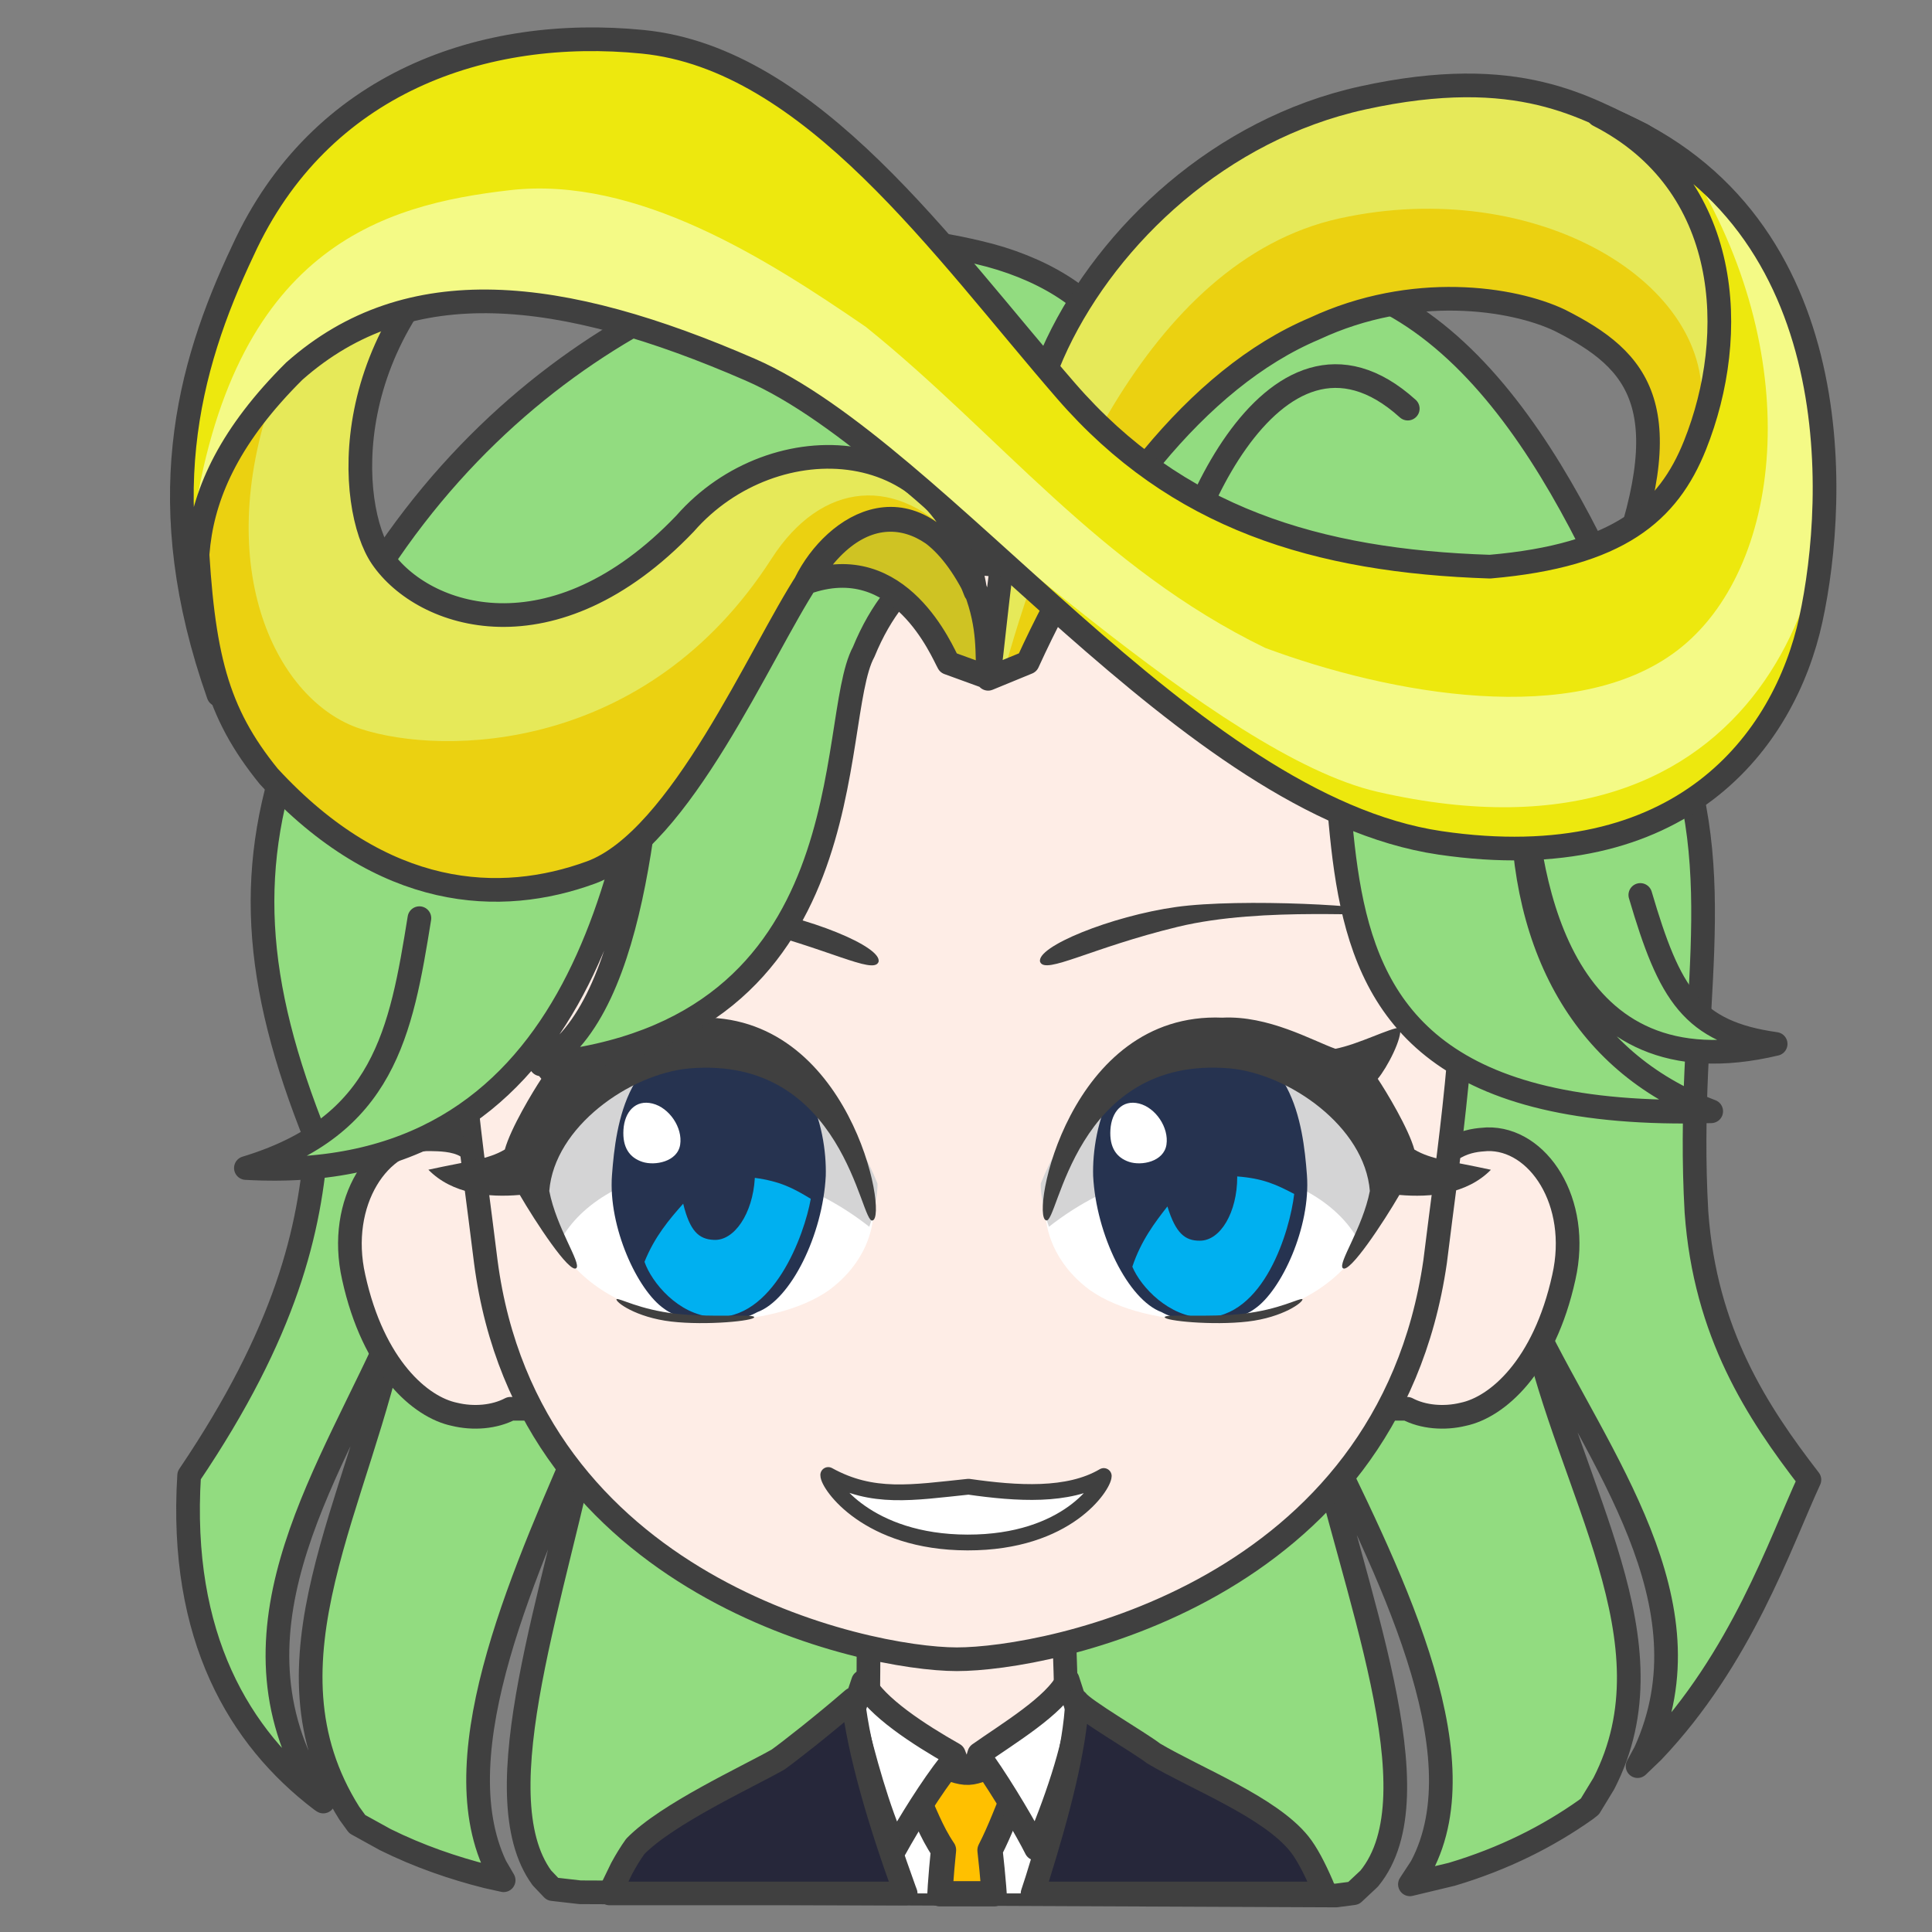<svg width="2805" height="2805" xmlns="http://www.w3.org/2000/svg" xmlns:xlink="http://www.w3.org/1999/xlink" xml:space="preserve" overflow="hidden"><rect width="100%" height="100%" fill="#808080" stroke="none"/><g transform="translate(-833 -936)"><path d="M2117.1 1288.09C2170.66 1283.48 2218.9 1294.5 2253.3 1302.46 2345.05 1323.7 2417.28 1369.01 2448.81 1424.34 2493.34 1366.23 2635.73 1313.51 2743.65 1338.03 3019.52 1386.9 3164.81 1758.88 3256.87 1985.15 3348.94 2211.42 3279.21 2400.08 3296.02 2695.67 3308.64 2871.49 3384.32 2986.36 3460 3084.43 3417.23 3177.22 3361.27 3343.77 3232.66 3478.95L3210.54 3500.17 3221.56 3479.9C3320.42 3262.89 3154.32 3054.11 3058.71 2857.58 3112.41 3101.93 3267.53 3318.73 3161.58 3525.39L3141.32 3558.7 3135.51 3563.28C3080.91 3601.96 3016.76 3634.56 2940.87 3657.19L2880 3671.8 2896.57 3646.5C2985.55 3479.75 2845.61 3211.19 2743.17 3000.61 2796.87 3244.97 2921.05 3541.37 2820.89 3663.45L2798.26 3684.64 2772.79 3688 1675.18 3683.32 1635.27 3678.75 1619.78 3662.47C1530.55 3540.39 1641.18 3243.99 1689.02 2999.64 1597.76 3210.21 1473.09 3478.77 1552.36 3645.52L1564.22 3665.85 1539.62 3660.4C1491.24 3648.22 1440.91 3630.94 1392.4 3606.89L1351.62 3584.37 1340.17 3568.55C1201.67 3348.58 1356.65 3118.41 1407.91 2856.6 1316.65 3067.17 1153.3 3291.8 1285.42 3525.55L1302.35 3551.58 1298.94 3549.25C1180.54 3459.01 1092.95 3312.61 1107.6 3078.17 1248.53 2869.58 1283.46 2721.59 1292.57 2590.61 1199.37 2359.45 1189.22 2191.15 1262.14 1998 1444.78 1514.27 1844.41 1311.59 2117.1 1288.09Z" stroke="#404040" stroke-width="34.375" stroke-linecap="round" stroke-linejoin="round" stroke-miterlimit="10" fill="#92DC80" fill-rule="evenodd"/><path d="M100.689 0C98.84 79.836 96.894 90.206 97.677 152.663 83.972 154.528 27.834 183.216 0 194.001 30.346 293.966 148.667 378.98 237.171 377.992 325.675 377.003 449.331 272.574 478 193.222L384.282 152.667C385.065 90.208 383.117 77.408 384.519 2.429L100.689 0Z" stroke="#404040" stroke-width="34.375" stroke-linecap="round" stroke-linejoin="round" stroke-miterlimit="10" fill="#FEEDE6" fill-rule="evenodd" transform="matrix(-1 0 0 1 2478 3280)"/><path d="M2388 3415C2380.12 3511.12 2374.9 3592.77 2364.17 3673.48L2362.16 3685 2117.81 3685 2113.69 3669.47C2094.35 3590.38 2081.65 3511.79 2072 3416.72L2216.99 3495.83 2240.36 3547.43 2259.48 3493.54Z" fill="#FFFFFF" fill-rule="evenodd"/><path d="M2311.5 3464.5 2308.9 3533.03C2296.06 3562.77 2285.63 3592.51 2270.36 3622.26 2272.5 3641.16 2274.19 3658.84 2275.59 3675.72L2276.3 3685.5 2197.68 3685.5 2198.34 3674.1C2199.5 3657.6 2200.95 3640.41 2202.85 3622.02 2184.23 3594.62 2175.3 3567.21 2161.53 3539.81L2160.5 3471.63C2170.5 3482.7 2213.96 3510.28 2239.13 3509.1 2264.29 3507.91 2297.52 3481.68 2311.5 3464.5Z" stroke="#404040" stroke-width="36.667" stroke-linecap="round" stroke-linejoin="round" stroke-miterlimit="10" fill="#FFC000" fill-rule="evenodd"/><path d="M2086.03 3377.5C2104.69 3413.96 2167.68 3454.65 2217.87 3483.06L2224.06 3499.14 2212.7 3496.15C2185.53 3530.31 2152.57 3583.69 2132.81 3619.39 2107.62 3563.66 2087.7 3490.99 2071 3422.18L2086.03 3377.5ZM2383.11 3375 2398 3420.78C2393.69 3472.1 2364.03 3558.75 2337.17 3620 2323.84 3593.29 2289.35 3534.34 2261.76 3495.1L2249.76 3499.14 2254.65 3482.51C2296.89 3452.7 2364.66 3412.29 2383.11 3375Z" stroke="#404040" stroke-width="34.375" stroke-linecap="round" stroke-linejoin="round" stroke-miterlimit="10" fill="#FFFFFF" fill-rule="evenodd"/><path d="M360.257 2.64C351.193 15.603 270.78 62.143 248.996 78.862 186.77 115.64 80.312 156.728 37.62 210.019 26.948 223.341 15.861 244.346 4.77 270.024L0 282 424.878 282 418.476 262.397C388.156 166.036 362.993 69.528 360.257 2.64ZM685.525 0C676.986 76.713 646.426 179.471 611.045 276.831L609.081 282 1039 282 1021.48 245.832C1015.16 234.165 1008.58 223.408 1001.69 213.779 955.871 166.667 839.865 113.369 794.529 87.734 779.496 77.089 729.559 38.118 685.525 0Z" stroke="#404040" stroke-width="34.375" stroke-linecap="round" stroke-linejoin="round" stroke-miterlimit="10" fill="#26273A" fill-rule="evenodd" transform="matrix(-1 0 0 1 2757 3403)"/><path d="M1650.98 0.036C1638.99 0.301 1615.77 0.199 1598.98 10.041L163.429 11.887C145.718 2.046 130.061 0.883 116.972 0.036 43.246-2.084-19.296 90.548 5.535 200.504 34.143 330.583 102.569 389.139 151.67 399.354 179.182 406.083 209.864 403.542 232.923 391.368L1534.98 391.368C1558.05 403.542 1588.74 406.083 1616.27 399.354 1665.39 389.139 1733.84 330.583 1762.46 200.504 1787.3 90.548 1724.74-2.084 1650.98 0.036Z" stroke="#404040" stroke-width="34.375" stroke-linecap="round" stroke-linejoin="round" stroke-miterlimit="10" fill="#FEEDE6" fill-rule="evenodd" transform="matrix(-1 0 0 1 3109 2590)"/><path d="M1473 666.518C1470.86 440.458 1414.77 7.502 730.797 0 77.236 2.902-1.422 444.417 0.019 666.518 0.541 939.935 26.762 1089.61 47.41 1258.83 116.854 1739.28 608.771 1836.08 741.873 1836 874.974 1835.92 1363.87 1731.91 1425.69 1258.83 1446.3 1089.61 1472.48 939.935 1473 666.518Z" stroke="#404040" stroke-width="34.375" stroke-linecap="round" stroke-linejoin="round" stroke-miterlimit="10" fill="#FEEDE6" fill-rule="evenodd" transform="matrix(-1 0 0 1 2964 1509)"/><path d="M2540.39 2252.85C2634.17 2239.66 2839.77 2251.03 2840.71 2261.19 2841.31 2269.71 2669.28 2250.97 2542.89 2281.65 2416.5 2312.32 2350.97 2351.11 2343.16 2332.69 2336.2 2310.69 2446.61 2266.05 2540.39 2252.85Z" fill="#404040" fill-rule="evenodd"/><path d="M2351 2697.86C2445.64 2406.98 2698.03 2405.1 2856 2607.04 2854.8 2676.24 2827.99 2720.24 2782.56 2779.02 2684.56 2879.26 2495.76 2865.52 2415.79 2809.31 2360.11 2768.31 2351.43 2717.34 2351 2697.86Z" fill="#FFFFFF" fill-rule="evenodd"/><path d="M2355.98 2717.05C2537.18 2574.98 2752.86 2630.69 2807.89 2742 2904.08 2579.98 2698.5 2453.03 2617.99 2458.15 2537.48 2463.27 2403.92 2502.96 2344.07 2654.16 2343.22 2669.65 2350.38 2702.93 2355.98 2717.05Z" fill="#D4D4D5" fill-rule="evenodd"/><path d="M2420.09 2643.13C2418.17 2574.88 2446.79 2444.15 2577.75 2444 2708.71 2443.85 2724.87 2566.95 2730.5 2642.22 2736.13 2717.49 2693.38 2809.55 2654.81 2836.07 2623.75 2859.37 2555.59 2861.31 2519.54 2841.06 2470.8 2823.17 2424.42 2728.74 2420.09 2643.13Z" fill="#263350" fill-rule="evenodd"/><path d="M2629.18 2644C2666.42 2646.89 2685.13 2655.38 2712 2669.48 2705.98 2721.76 2668.58 2849.92 2580.45 2849 2530.42 2848.47 2489.34 2804.67 2477 2775.08 2489.52 2737.51 2509.46 2711.15 2527.92 2687.59 2539.95 2726.6 2553.47 2737.56 2575.14 2737.32 2605.04 2737.32 2629.28 2695.93 2629.28 2644.87 2629.25 2644.58 2629.21 2644.29 2629.18 2644Z" fill="#00B0F0" fill-rule="evenodd"/><path d="M2445.17 2576.15C2446.81 2550.07 2462.48 2532.15 2486.72 2538.17 2510.96 2544.19 2530.33 2573.23 2526.52 2597.93 2522.7 2622.63 2490.43 2628.89 2472.3 2622.87 2454.16 2616.84 2443.53 2602.23 2445.17 2576.15Z" fill="#FFFFFF" fill-rule="evenodd"/><path d="M2524.01 2848.32C2524.22 2843.24 2585.02 2849.33 2637.88 2843.35 2690.74 2837.37 2720.1 2820.08 2723.93 2822.17 2725.71 2826.34 2695.74 2848.73 2644.51 2854.71 2593.27 2860.69 2523.23 2853.67 2524.01 2848.32Z" fill="#404040" fill-rule="evenodd"/><path d="M2351.81 2707.73C2369.17 2715.28 2392.34 2467.43 2618.79 2487.18 2704.75 2495.38 2814.41 2571.9 2821.83 2665.16 2811.32 2719.1 2775.3 2769.51 2782.51 2777.12 2792.15 2786.06 2842.59 2708.96 2864.69 2670.89 2910.09 2674.85 2962.78 2669.81 2997.6 2634.36 2938.29 2621.38 2910.93 2619.59 2886.43 2604.96 2877.97 2574.27 2845.63 2520.71 2833.31 2502.28 2846.65 2486.54 2869.87 2442.16 2865.63 2428.07 2851.94 2427.93 2804.99 2452.43 2771.76 2458.68 2737.49 2446.35 2674.55 2410.17 2607.64 2413.5 2384.33 2404.28 2328.56 2702.87 2351.81 2707.73Z" fill="#404040" fill-rule="evenodd"/><path d="M0.001 98C-0.247 84.5 56.711 0.243 202.22 0 347.728-0.243 399.752 83.04 400 96.54 348.458 66.048 274.12 70.935 203.71 81.002 120.952 72.403 64.44 62.451 0.001 98Z" stroke="#404040" stroke-width="22.917" stroke-linecap="round" stroke-linejoin="round" stroke-miterlimit="10" fill="#FFFFFF" fill-rule="evenodd" transform="matrix(1 -1.22465e-16 -1.22465e-16 -1 2035.5 3175.5)"/><path d="M186.338 31.595C277.661 7.069 482.779-6.696 484.949 3.272 486.585 11.654 313.833 14.023 192.321 59.871 70.809 105.719 10.589 152.201 0.616 134.876-8.963 113.881 95.016 56.122 186.338 31.595Z" fill="#404040" fill-rule="evenodd" transform="matrix(-0.993 0.122 0.122 0.993 2092.58 2198.8)"/><path d="M0 231.863C94.453-59.02 346.343-60.897 504 141.035 502.806 210.244 476.044 254.236 430.705 313.016 332.901 413.259 144.474 399.524 64.66 343.313 9.088 302.313 0.433 251.335 0 231.863Z" fill="#FFFFFF" fill-rule="evenodd" transform="matrix(-1 0 0 1 2101 2466)"/><path d="M11.951 259.048C192.782 116.981 408.028 172.689 462.945 284 558.939 121.975 353.778-4.967 273.432 0.15 193.085 5.267 59.794 44.958 0.068 196.16-0.775 211.652 6.372 244.93 11.951 259.048Z" fill="#D4D4D5" fill-rule="evenodd" transform="matrix(-1 0 0 1 2107 2458)"/><path d="M0.089 199.126C-1.835 130.881 26.788 0.152 157.748 0 288.708-0.151 304.87 122.948 310.498 198.22 316.126 273.492 273.378 365.552 234.811 392.074 203.75 415.368 135.594 417.312 99.54 397.059 50.8 379.169 4.417 284.74 0.089 199.126Z" fill="#263350" fill-rule="evenodd" transform="matrix(-1 0 0 1 2032 2444)"/><path d="M1928.81 2646.07C1965.9 2651.19 1984.11 2660.8 2010.14 2676.51 2000.99 2728.42 1955.89 2854.33 1867.78 2848.12 1817.77 2844.6 1779.29 2798.34 1768.72 2768.02 1783.5 2731.2 1805.02 2706.04 1824.9 2683.59 1834.6 2723.31 1847.47 2735.09 1869.16 2736.14 1899.08 2737.93 1925.8 2698 1928.86 2646.94 1928.84 2646.65 1928.83 2646.36 1928.81 2646.07Z" fill="#00B0F0" fill-rule="evenodd"/><path d="M1738.17 2576.15C1739.83 2550.07 1755.69 2532.15 1780.23 2538.17 1804.77 2544.19 1824.37 2573.23 1820.51 2597.93 1816.65 2622.63 1783.99 2628.89 1765.63 2622.87 1747.27 2616.84 1736.51 2602.23 1738.17 2576.15Z" fill="#FFFFFF" fill-rule="evenodd"/><path d="M0.007 26.317C0.219 21.242 61.016 27.326 113.877 21.346 166.738 15.367 196.1-1.921 199.925 0.175 201.705 4.337 171.739 26.731 120.507 32.711 69.275 38.691-0.773 31.666 0.007 26.317Z" fill="#404040" fill-rule="evenodd" transform="matrix(-1 0 0 1 1928 2822)"/><path d="M14.772 403.188C33.464 405.982-8.276 160.591 215.199 121.016 300.215 106.683 425.747 152.189 457.013 240.35 460.826 295.17 439.119 353.185 448.039 358.673 459.646 364.807 488.351 277.274 499.828 234.779 544.628 226.847 594.131 208.339 618.548 165.076 557.998 167.899 531.148 173.256 503.743 165.466 487.649 138.019 442.613 94.666 425.973 80.051 434.764 61.397 445.678 12.517 437.953 0 424.711 3.414 385.768 39.233 355.347 53.878 319.115 50.843 249.058 32.193 185.403 52.74-32.324 101.666-8.909 404.511 14.772 403.188Z" fill="#404040" fill-rule="evenodd" transform="matrix(-0.966 0.259 0.259 0.966 2009.7 2314.6)"/><path d="M1375 2361 1625.07 2228.66 2169.33 1680.39 2444.61 1711.9 2518.16 1829.53 2602.21 1716.1 3033 1737.11 2669.46 1474.52 2015.93 1401 1599.85 1598.46 1414.93 1978.68 1375 2361Z" fill="#92DC80" fill-rule="evenodd"/><path d="M2402.39 1443C2459.84 1573.29 2494.18 1705.68 2518 1840.18 2281.87 1699.38 2075.17 1751.92 1866.37 1833.87 1755.66 1905.32 1602.91 2079.75 1553.16 2218.44 1491.5 2406.18 1520.23 2423.69 1551.06 2422.29L1488 2582" stroke="#404040" stroke-width="34.375" stroke-linecap="round" stroke-linejoin="round" stroke-miterlimit="10" fill="#92DC80" fill-rule="evenodd"/><path d="M1441.92 2269.06C1415.3 2434.35 1390.92 2571 1190 2631.81 1672.37 2659.48 1751.66 2198.27 1791.08 1889.28 1774.84 2057.54 1763.24 2399.88 1618.41 2481.28 2097.24 2435.15 2032.43 1982.28 2086.97 1882.45 2136.9 1760.2 2226.75 1718.16 2305.48 1714.35 2403.03 1709.56 2457.46 1751.47 2524 1836.22 2500.19 1720.66 2478.48 1661.82 2427.35 1577.78 2338.4 1462.21 2243.31 1386.77 2101.04 1445.27" stroke="#404040" stroke-width="34.375" stroke-linecap="round" stroke-linejoin="round" stroke-miterlimit="10" fill="#92DC80" fill-rule="evenodd"/><path d="M2876.87 1529.25C2679.02 1350.32 2527.89 1728.43 2529.01 1852.4 2560.4 1793.04 2590.6 1716.39 2664.79 1756.73 2917.84 1946.23 2535.49 2571.67 3317.44 2549.42 3127.18 2477.2 3034.44 2300.62 3043.78 2064.21 3050.71 2221.25 3100.11 2525.58 3411 2451.65 3289.27 2434.51 3257.04 2379.9 3214.52 2235.36" stroke="#404040" stroke-width="34.375" stroke-linecap="round" stroke-linejoin="round" stroke-miterlimit="10" fill="#92DC80" fill-rule="evenodd"/><path d="M2021 1771.17C2037.79 1724.18 2105.21 1643.95 2204.26 1718.21 2240.29 1764.89 2266.43 1848.97 2264.94 1912L2221.29 1901.93C2195.92 1871.35 2137.87 1749.75 2021 1771.17Z" fill="#CFC323" fill-rule="evenodd"/><path d="M2242.77 1809.44C2267.06 1849.92 2263.01 1882.31 2265.04 1916.73L2242.77 1809.44ZM1554.36 1242.63C1315.45 1417.4 1358.23 1605.26 1384.29 1742.64 1431.06 1894.53 1528.68 1913.7 1717.92 1897.58 1843.46 1885.43 1921.09 1763.39 1981.83 1684.44 2052.2 1623.65 2171.62 1626.47 2224.95 1728.25 2168.48 1696.29 2093.06 1632.16 2004.9 1777.8 1936.74 1875.64 1858.77 2110.23 1719.4 2190.66 1599.02 2260.13 1386.99 2241.29 1220.28 2060.45 1158.87 1984.88 1123.77 1885.01 1115 1706.2 1194.64 1294.59 1365.39 1285.82 1554.36 1242.63ZM2898.11 1051.28C3020.23 1047.03 3133.64 1091.32 3214.63 1129.27 3324.64 1284.47 3351.64 1354.64 3350.29 1424.82 3357.04 1555.73 3317.22 1696.75 3174.14 1781.1 3272.67 1526.04 3211.26 1457.21 3095.17 1398.5 3027.01 1366.11 2881.9 1343.85 2738.82 1410.65 2567.4 1482.85 2410.14 1680.56 2309.58 1900.53L2265.04 1918.75C2266.39 1723.74 2278.13 1614.98 2378.69 1415.93 2459.54 1276.88 2506.65 1227.79 2674.03 1123.2 2748.44 1073.86 2824.84 1053.83 2898.11 1051.28Z" fill="#EBD111" fill-rule="evenodd"/><path d="M1402.12 1394C1315.9 1419.9 1276.55 1447.28 1229.06 1509.34 1139.68 1763.51 1235.46 1954.43 1356.14 1994.07 1476.81 2033.72 1771.66 2029.55 1953.11 1747.22 2025.89 1633.97 2136.52 1624.28 2225 1724.2 2179.04 1657.45 2162.04 1611.65 2082.06 1601.83 1999.18 1604.67 1910.67 1606.67 1843.7 1690.18 1738.92 1776.33 1646.5 1854.1 1497.04 1819.37 1366.95 1770.79 1298.54 1665.57 1402.12 1394Z" fill="#E6E959" fill-rule="evenodd"/><path d="M2293.52 1901.31C2352.35 1691.91 2493 1315.32 2778.53 1252.92 3064.05 1190.51 3325.26 1348.18 3302.33 1533.58 3390.33 1252.62 3231.37 1022.9 2851.5 1074.21 2471.64 1125.53 2315.9 1453.96 2290.93 1767.68L2278 1919 2293.52 1901.31Z" fill="#E6E959" fill-rule="evenodd"/><path d="M2249.15 1792.18C2270.06 1847 2265.66 1885.05 2267.68 1919.48L2209.96 1898.49C2201.49 1883.88 2140.04 1732.34 2002.59 1782.2 2044.36 1697.49 2162.23 1619.72 2249.15 1792.18ZM1557.23 1245.06C1318.38 1419.91 1337.79 1672.91 1387.2 1745.31 1447.32 1833.38 1636.01 1896.64 1827.67 1696.11 1956.37 1548.9 2213.92 1560.19 2249.19 1794.92 2211.51 1693.09 2094.98 1630.99 2005.68 1777.65 1936.8 1882.37 1821.23 2155.18 1690.82 2202.78 1560.42 2250.39 1389.9 2244.2 1223.25 2063.28 1147.32 1969.76 1126.77 1887.75 1118 1708.85 1197.61 1297.04 1368.31 1288.26 1557.23 1245.06ZM2811.09 1078.24C3039.82 1027.93 3136.02 1093.67 3216.98 1131.64 3380.64 1234.32 3353.95 1357.12 3352.6 1427.33 3359.35 1558.3 3319.54 1699.4 3176.5 1783.79 3275.01 1528.6 3213.61 1459.74 3097.56 1401.01 3029.42 1368.6 2884.36 1346.32 2741.32 1413.16 2569.95 1485.39 2425.64 1677.82 2325.11 1897.9L2267.68 1921.51C2280.5 1843.87 2292.6 1593.3 2367.88 1435.22 2443.16 1277.15 2604.63 1123.65 2811.09 1078.24Z" stroke="#404040" stroke-width="34.375" stroke-linecap="round" stroke-linejoin="round" stroke-miterlimit="10" fill="none" fill-rule="evenodd"/><path d="M1151.35 1945.1C1112.21 1802.01 1075.1 1650.82 1264.71 1473.3 1450.94 1323.89 1666.76 1370.92 1951.39 1486.87 2236.02 1602.82 2573.16 2148.95 2972.52 2169 3383.14 2160.07 3395.09 2009.61 3460.55 1834.8 3514.79 1659.52 3485.41 1522.34 3442.23 1397.47 3399.04 1278.68 3310.69 1158.98 3149.07 1099.6 3325.85 1226.23 3355.49 1322.99 3299.08 1580.83 3255.9 1676 3178.35 1738.56 2991.44 1754.76 2739.75 1746.66 2584.48 1707.86 2376.05 1499.62 2197.24 1302.53 1992.27 1022.76 1772.97 999.808 1595.41 991.939 1348.94 1038.59 1209.15 1270.5 1086.32 1460.36 1064.98 1677.81 1151.35 1945.1Z" fill="#EDE80E" fill-rule="evenodd"/><path d="M3323.52 1214.49C3384.05 1283.45 3423.18 1303.35 3474.51 1524.65 3525.84 1745.95 3400.73 2215.74 2832.93 2085.6 2601.05 2032.45 2217.23 1654.84 2047.33 1543 1833.56 1421.57 1651.4 1333.41 1405.62 1392.57 1253.84 1444.09 1166.02 1551.28 1112 1705.64 1169.01 1294.99 1388.97 1233.34 1573.2 1212.12 1757.43 1190.91 1946.98 1312.47 2089.89 1410.44 2283.26 1565.87 2428.59 1759.39 2670 1876.72 2850.68 1943.85 3119.49 1993.77 3268.07 1880.45 3421.06 1763.76 3454.77 1460.31 3292.7 1190L3323.52 1214.49Z" fill="#F4FA86" fill-rule="evenodd"/><path d="M1150.19 1944.66C1111.05 1801.51 1075.92 1658.03 1260.22 1474.89 1426.35 1327.65 1647.54 1353.11 1922.42 1472.79 2197.42 1592.53 2557.15 2105.76 2923.62 2159.71 3274.67 2211.39 3423.71 2011.5 3462.09 1835.43 3500.47 1659.35 3520.91 1242.8 3153.9 1103.26 3347.5 1201.96 3358.22 1421.58 3293.88 1582.47 3255.06 1679.55 3183.2 1742.51 2996.25 1758.71 2744.51 1750.61 2541.16 1688.36 2380.73 1503.46 2201.89 1297.33 2010.97 1021.08 1766.34 996.703 1536.77 973.829 1297.68 1054.77 1185.63 1299.98 1104.17 1472.02 1052.62 1668.3 1150.19 1944.66Z" stroke="#404040" stroke-width="34.375" stroke-linecap="round" stroke-linejoin="round" stroke-miterlimit="10" fill="none" fill-rule="evenodd"/></g></svg>